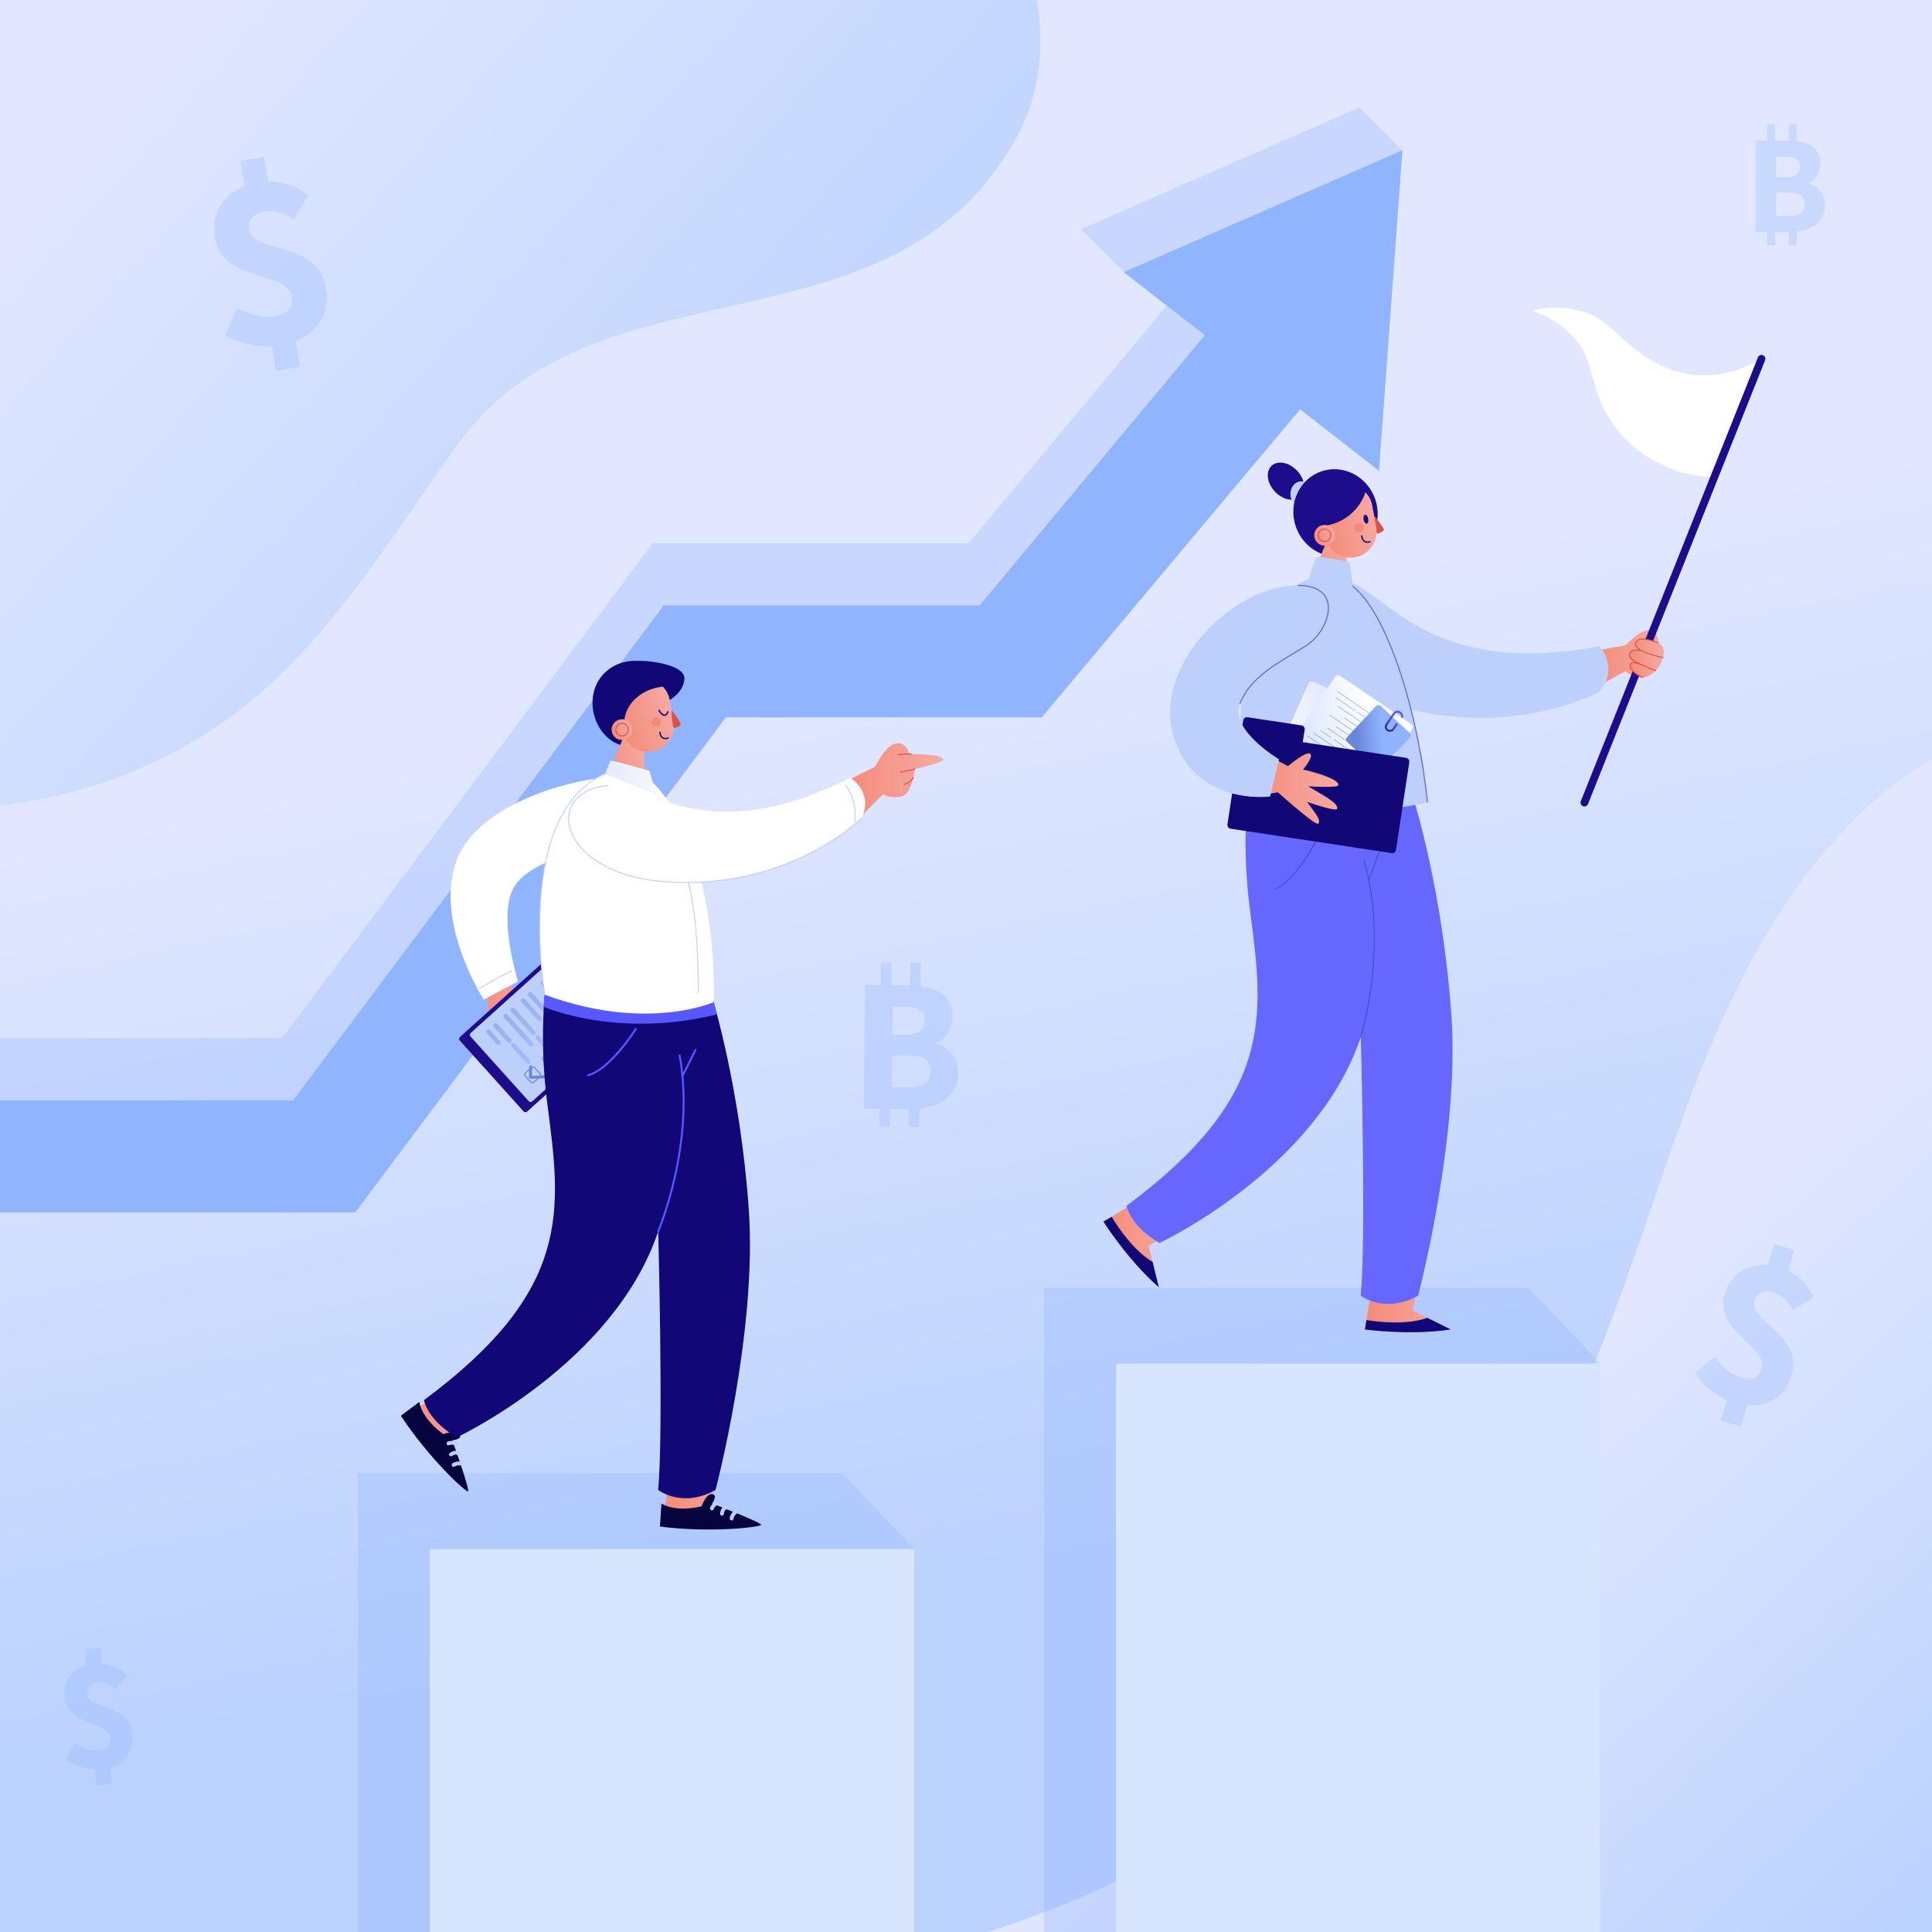 <?xml version="1.0" encoding="utf-8"?>
<!-- Generator: Adobe Illustrator 27.5.0, SVG Export Plug-In . SVG Version: 6.00 Build 0)  -->
<svg version="1.1" xmlns="http://www.w3.org/2000/svg" xmlns:xlink="http://www.w3.org/1999/xlink" x="0px" y="0px"
	 viewBox="0 0 500 500.001" style="enable-background:new 0 0 500 500.001;" xml:space="preserve">
<rect x="0" y="0" width="500" height="500.001" fill="#333333" stroke="none"/>
<g id="BACKGROUND">
	<g>
		<g>
			<linearGradient id="SVGID_1_" gradientUnits="userSpaceOnUse" x1="282.083" y1="402.867" x2="233.219" y2="170.041">
				<stop  offset="0" style="stop-color:#BBD2FE"/>
				<stop  offset="1" style="stop-color:#E1E7FF"/>
			</linearGradient>
			<rect style="fill:url(#SVGID_1_);" width="500" height="500"/>
			
				<linearGradient id="SVGID_00000058572847767492475980000017872487728794399116_" gradientUnits="userSpaceOnUse" x1="36.626" y1="17.484" x2="201.424" y2="164.078">
				<stop  offset="0" style="stop-color:#E1E7FF"/>
				<stop  offset="1" style="stop-color:#BBD2FE"/>
			</linearGradient>
			<path style="fill:url(#SVGID_00000058572847767492475980000017872487728794399116_);" d="M118.19,115.427
				c34.493-48.865,108.269-22.995,141.803-74.734c8.913-12.998,10.626-26.86,8.324-40.693H0v208.485
				c14.608-1.756,28.876-5.626,42.498-12.576C77.948,178.664,96.153,146.087,118.19,115.427z"/>
			
				<linearGradient id="SVGID_00000125593702372607014500000008553296736903335316_" gradientUnits="userSpaceOnUse" x1="392.23" y1="363.843" x2="506.248" y2="487.442">
				<stop  offset="0" style="stop-color:#E1E7FF"/>
				<stop  offset="1" style="stop-color:#BBD2FE"/>
			</linearGradient>
			<path style="fill:url(#SVGID_00000125593702372607014500000008553296736903335316_);" d="M500,196.505
				c-4.457,2.597-8.774,5.572-12.931,8.986c-30.66,25.869-45.99,66.11-58.445,103.478c-14.372,42.158-29.702,84.315-59.404,118.809
				C339.477,462.027,298.71,486.1,255.696,500H500V196.505z"/>
		</g>
		<g style="opacity:0.3;">
			<path style="fill:#90B4FE;" d="M247.936,277.702c0.041-4.268-2.438-6.697-5.67-7.565l0.002-0.195
				c2.611-0.957,4.211-4.031,4.24-6.881c0.047-5.01-3.371-7.17-8.232-7.83l0.059-6.035l-2.742-0.027l-0.057,5.85
				c-0.242-0.008-0.484-0.02-0.732-0.021l-4.115-0.039l0.057-5.836l-2.74-0.027l-0.057,5.836l-4.086-0.039l-0.311,31.996
				l4.086,0.041l-0.045,4.625l2.74,0.025l0.045-4.625l4.848,0.047l-0.045,4.625l2.742,0.027l0.045-4.764
				C243.65,286.296,247.879,283.405,247.936,277.702z M231.021,260.556l3.436,0.033c3.385,0.033,4.994,0.98,4.969,3.482
				c-0.021,2.311-1.555,3.766-5.09,3.73l-3.385-0.033L231.021,260.556z M234.891,281.405l-4.072-0.041l0.08-8.242l4.072,0.039
				c3.977,0.039,5.928,1.184,5.9,3.98C240.842,280.089,238.818,281.442,234.891,281.405z"/>
			<path style="fill:#90B4FE;" d="M472.27,53.104c0-3.154-1.848-4.931-4.242-5.549V47.41c1.922-0.726,3.082-3.008,3.082-5.114
				c0-3.7-2.541-5.271-6.138-5.724v-4.461h-2.025v4.322c-0.18-0.004-0.358-0.01-0.541-0.01h-3.041v-4.313h-2.024v4.313h-3.019
				v23.641h3.019v3.417h2.024v-3.417h3.582v3.417h2.025v-3.521C469.166,59.482,472.27,57.317,472.27,53.104z M459.65,40.557h2.539
				c2.501,0,3.696,0.688,3.696,2.537c0,1.707-1.121,2.792-3.734,2.792h-2.501V40.557z M462.659,55.932h-3.009v-6.091h3.009
				c2.938,0,4.388,0.832,4.388,2.899C467.047,54.916,465.562,55.932,462.659,55.932z"/>
			<g>
				<path style="fill:#90B4FE;" d="M70.392,89.632c-3.824,0.197-8.559-0.693-12.014-2.918l2.992-6.986
					c3.652,1.857,6.672,2.65,9.721,2.129c3.561-0.611,4.898-2.348,4.398-5.271c-1.121-6.543-17.881-3.545-19.84-14.989
					c-1.066-6.226,1.879-11.182,7.645-13.414l-1.121-6.549l6.17-1.055l1.1,6.424c4.166-0.127,7.439,1.404,10.365,3.59l-3.791,6.146
					c-2.646-1.709-4.803-2.449-7.475-1.992c-3.049,0.523-4.498,2.014-4.008,4.877c1.033,6.034,17.732,2.652,19.813,14.794
					c1.045,6.104-1.52,11.385-7.828,13.904l1.131,6.611l-6.17,1.057L70.392,89.632z"/>
			</g>
			<g>
				<path style="fill:#90B4FE;" d="M446.942,362.287c-3.04-1.33-6.36-3.857-8.175-6.923l5.026-4.253
					c2.11,2.858,4.142,4.642,6.707,5.42c2.998,0.91,4.707,0.083,5.454-2.378c1.669-5.502-12.481-9.684-9.56-19.312
					c1.59-5.239,5.794-7.936,11.129-7.428l1.671-5.508l5.192,1.575l-1.64,5.403c3.275,1.517,5.217,3.975,6.638,6.803l-5.32,3.294
					c-1.389-2.353-2.773-3.762-5.021-4.443c-2.565-0.778-4.268-0.188-4.998,2.22c-1.541,5.078,12.714,8.938,9.614,19.152
					c-1.559,5.138-5.597,8.233-11.462,7.739l-1.686,5.56l-5.192-1.575L446.942,362.287z"/>
			</g>
			<g>
				<path style="fill:#90B4FE;" d="M24.591,457.876c-2.452-0.087-5.423-0.923-7.504-2.537l2.299-4.291
					c2.228,1.391,4.111,2.065,6.087,1.902c2.309-0.189,3.259-1.224,3.103-3.119c-0.348-4.236-11.217-3.264-11.827-10.68
					c-0.332-4.035,1.826-7.034,5.632-8.135l-0.349-4.242l3.999-0.329l0.342,4.162c2.666,0.151,4.669,1.313,6.416,2.872l-2.763,3.713
					c-1.595-1.24-2.931-1.833-4.662-1.69c-1.976,0.163-2.985,1.032-2.833,2.886c0.322,3.911,11.174,2.689,11.821,10.557
					c0.326,3.956-1.609,7.184-5.777,8.439l0.352,4.282l-3.999,0.329L24.591,457.876z"/>
			</g>
		</g>
	</g>
</g>
<g id="OBJECTS">
	<g>
		<g>
			<polygon style="opacity:0.3;fill:#8FB3FF;" points="0,313.663 89.128,313.663 185.037,169.536 266.779,169.536 326.576,98.236 
				356.877,121.814 362.935,38.904 351.832,27.802 279.737,59.321 290.841,70.423 301.961,79.078 250.688,140.57 168.943,140.57 
				73.035,268.663 0,268.663 			"/>
			<polygon style="fill:#90B4FE;" points="0,313.755 91.946,313.755 187.855,185.665 269.598,185.665 336.469,105.932 
				356.877,121.814 362.935,38.904 290.841,70.423 312.097,86.967 311.82,86.754 253.511,156.696 171.762,156.696 75.856,284.79 
				0,284.79 			"/>
		</g>
		<g>
			<g style="opacity:0.3;">
				<polygon style="fill:#8FB3FF;" points="395.552,333.253 270.221,333.253 270.221,500.001 288.833,500.001 414.165,500.001 
					414.165,352.89 				"/>
				<polygon style="fill:#8FB3FF;" points="217.974,381.253 92.641,381.253 92.641,500.001 111.253,500.001 236.587,500.001 
					236.587,400.89 				"/>
			</g>
			<g>
				<rect x="111.253" y="400.89" style="fill:#D8E5FE;" width="125.333" height="99.111"/>
				<rect x="288.833" y="352.89" style="fill:#D8E5FE;" width="125.332" height="147.111"/>
			</g>
		</g>
		<g>
			<g>
				
					<linearGradient id="SVGID_00000170243771536579214780000011945360700389617087_" gradientUnits="userSpaceOnUse" x1="123.414" y1="260.071" x2="138.106" y2="260.071">
					<stop  offset="0" style="stop-color:#F48B78"/>
					<stop  offset="1" style="stop-color:#F6A9A3"/>
				</linearGradient>
				<path style="fill:url(#SVGID_00000170243771536579214780000011945360700389617087_);" d="M132.79,257.43l-1.343-9.693
					l-8.033,5.447l3.087,5.898c-0.123,1.123-1.239,11.602-0.497,11.766c1.172,0.258,1.699-2.527,2.636-4.971
					c0.517,1.74,2.036,6.691,2.682,6.525c1.405-0.361,0.593-4.994,0.399-8.443c1.199,1.908,3.735,5.805,4.266,5.506
					c1.107-0.625-0.336-5.201-1.816-8.744c0,0,3.346,0.291,3.865-0.535C138.822,258.922,132.79,257.43,132.79,257.43L132.79,257.43"
					/>
				<path style="fill:#FFFFFF;" d="M160.256,201.103c-10.009-0.316-37.31,6.428-42.403,22.48c-5.092,16.051,7.35,35.116,7.35,35.116
					l8.847-4.715c0,0-4.866-15.59-1.579-23.324c3.287-7.732,18.016-10.432,24.959-12.265
					C167.458,215.749,171.917,201.471,160.256,201.103z"/>
				<g>
					<path style="fill:#BDD0FB;" d="M124.165,255.91c2.733-1.54,5.459-3.264,8.337-4.521c0.148-0.064,0.02-0.28-0.127-0.216
						c-2.877,1.258-5.603,2.98-8.337,4.52C123.898,255.773,124.024,255.988,124.165,255.91L124.165,255.91z"/>
				</g>
				<g>
					<path style="fill:#1D0C8C;" d="M136.413,287.68c-0.266,0.24-0.676,0.219-0.916-0.047l-16.507-18.347
						c-0.239-0.266-0.218-0.677,0.049-0.916l25.169-22.648c0.267-0.239,0.678-0.217,0.916,0.049l16.507,18.346
						c0.24,0.268,0.219,0.676-0.048,0.916L136.413,287.68z"/>
					<path style="fill:#BDD0FB;" d="M137.741,285.029c-0.267,0.24-0.677,0.219-0.916-0.047l-15.059-16.736
						c-0.24-0.267-0.219-0.678,0.049-0.917l22.475-20.224c0.267-0.239,0.677-0.219,0.917,0.048l15.059,16.737
						c0.239,0.266,0.218,0.676-0.049,0.916L137.741,285.029z"/>
					<g>
						
							<linearGradient id="SVGID_00000014611070819214450410000013641225825522684088_" gradientUnits="userSpaceOnUse" x1="262.434" y1="355.083" x2="273.825" y2="361.269" gradientTransform="matrix(0.669 0.743 -0.743 0.669 240.727 -180.947)">
							<stop  offset="0.003" style="stop-color:#5758FF"/>
							<stop  offset="0.997" style="stop-color:#1B1F37"/>
						</linearGradient>
						<path style="fill:url(#SVGID_00000014611070819214450410000013641225825522684088_);" d="M156.581,256.994l-1.311-1.459
							c0.699-0.629,0.756-1.707,0.126-2.406c-0.63-0.701-1.708-0.758-2.407-0.129l-1.313-1.457
							c-0.479-0.533-1.299-0.576-1.832-0.097l-0.081,0.073c-0.532,0.478-0.576,1.299-0.097,1.832l4.904,5.451
							c0.479,0.532,1.3,0.574,1.833,0.096l0.081-0.072C157.017,258.348,157.06,257.525,156.581,256.994z M153.576,254.766
							c-0.288-0.32-0.262-0.813,0.059-1.102c0.319-0.287,0.814-0.262,1.101,0.059c0.289,0.32,0.262,0.813-0.058,1.102
							C154.357,255.111,153.864,255.086,153.576,254.766z"/>
					</g>
					<g style="opacity:0.5;">
						
							<linearGradient id="SVGID_00000131363656561930139780000005944170242041511837_" gradientUnits="userSpaceOnUse" x1="251.22" y1="362.015" x2="274.064" y2="362.015" gradientTransform="matrix(0.669 0.743 -0.743 0.669 240.727 -180.947)">
							<stop  offset="0" style="stop-color:#6986D9"/>
							<stop  offset="1" style="stop-color:#8FB3FF"/>
						</linearGradient>
						<path style="fill:url(#SVGID_00000131363656561930139780000005944170242041511837_);" d="M148.312,257.584
							c-0.241,0.217-0.613,0.197-0.83-0.043l-4.308-4.787c-0.217-0.242-0.197-0.613,0.044-0.83l0,0
							c0.24-0.217,0.612-0.197,0.828,0.044l4.309,4.787C148.572,256.996,148.551,257.367,148.312,257.584L148.312,257.584z"/>
						
							<linearGradient id="SVGID_00000075851805680304708910000014369964143484417416_" gradientUnits="userSpaceOnUse" x1="251.221" y1="365.68" x2="274.062" y2="365.68" gradientTransform="matrix(0.669 0.743 -0.743 0.669 240.727 -180.947)">
							<stop  offset="0" style="stop-color:#6986D9"/>
							<stop  offset="1" style="stop-color:#8FB3FF"/>
						</linearGradient>
						<path style="fill:url(#SVGID_00000075851805680304708910000014369964143484417416_);" d="M143.417,257.623
							c-0.241,0.219-0.612,0.199-0.829-0.043l-2.543-2.825c-0.217-0.241-0.197-0.612,0.044-0.829l0,0
							c0.241-0.217,0.612-0.197,0.829,0.044l2.542,2.825C143.678,257.036,143.659,257.408,143.417,257.623L143.417,257.623z"/>
						
							<linearGradient id="SVGID_00000121267801085666818900000005119333863108950414_" gradientUnits="userSpaceOnUse" x1="251.22" y1="365.68" x2="274.065" y2="365.68" gradientTransform="matrix(0.669 0.743 -0.743 0.669 240.727 -180.947)">
							<stop  offset="0" style="stop-color:#6986D9"/>
							<stop  offset="1" style="stop-color:#8FB3FF"/>
						</linearGradient>
						<path style="fill:url(#SVGID_00000121267801085666818900000005119333863108950414_);" d="M148.704,263.5
							c-0.24,0.218-0.611,0.197-0.828-0.043l-4.259-4.732c-0.216-0.241-0.197-0.613,0.044-0.83l0,0
							c0.241-0.217,0.613-0.196,0.83,0.045l4.257,4.732C148.965,262.912,148.946,263.283,148.704,263.5L148.704,263.5z"/>
						
							<linearGradient id="SVGID_00000063627561302347403710000010398642452517312917_" gradientUnits="userSpaceOnUse" x1="251.22" y1="370.092" x2="274.067" y2="370.092" gradientTransform="matrix(0.669 0.743 -0.743 0.669 240.727 -180.947)">
							<stop  offset="0" style="stop-color:#6986D9"/>
							<stop  offset="1" style="stop-color:#8FB3FF"/>
						</linearGradient>
						<path style="fill:url(#SVGID_00000063627561302347403710000010398642452517312917_);" d="M144.783,265.737
							c-0.241,0.218-0.613,0.198-0.83-0.044l-7.187-7.986c-0.217-0.242-0.198-0.613,0.043-0.83l0,0
							c0.241-0.217,0.612-0.197,0.829,0.043l7.188,7.988C145.042,265.148,145.023,265.521,144.783,265.737L144.783,265.737z"/>
						
							<linearGradient id="SVGID_00000126284120491371109720000001090982397224946609_" gradientUnits="userSpaceOnUse" x1="251.219" y1="372.526" x2="274.064" y2="372.526" gradientTransform="matrix(0.669 0.743 -0.743 0.669 240.727 -180.947)">
							<stop  offset="0" style="stop-color:#6986D9"/>
							<stop  offset="1" style="stop-color:#8FB3FF"/>
						</linearGradient>
						<path style="fill:url(#SVGID_00000126284120491371109720000001090982397224946609_);" d="M140.092,264.165
							c-0.24,0.217-0.612,0.197-0.829-0.044l-4.308-4.787c-0.217-0.242-0.197-0.612,0.044-0.83l0,0
							c0.241-0.216,0.612-0.195,0.83,0.044l4.307,4.788C140.353,263.578,140.333,263.948,140.092,264.165L140.092,264.165z"/>
						
							<linearGradient id="SVGID_00000023998523194118031800000005934218141415511225_" gradientUnits="userSpaceOnUse" x1="251.218" y1="372.526" x2="274.067" y2="372.526" gradientTransform="matrix(0.669 0.743 -0.743 0.669 240.727 -180.947)">
							<stop  offset="0" style="stop-color:#6986D9"/>
							<stop  offset="1" style="stop-color:#8FB3FF"/>
						</linearGradient>
						<path style="fill:url(#SVGID_00000023998523194118031800000005934218141415511225_);" d="M144.008,268.516
							c-0.241,0.217-0.613,0.197-0.83-0.043l-2.486-2.764c-0.217-0.242-0.197-0.612,0.043-0.83l0,0
							c0.241-0.216,0.612-0.197,0.829,0.043l2.487,2.766C144.268,267.928,144.25,268.299,144.008,268.516L144.008,268.516z"/>
						
							<linearGradient id="SVGID_00000018924927458089764110000010335695582860377985_" gradientUnits="userSpaceOnUse" x1="251.22" y1="376.126" x2="274.065" y2="376.126" gradientTransform="matrix(0.669 0.743 -0.743 0.669 240.727 -180.947)">
							<stop  offset="0" style="stop-color:#6986D9"/>
							<stop  offset="1" style="stop-color:#8FB3FF"/>
						</linearGradient>
						<path style="fill:url(#SVGID_00000018924927458089764110000010335695582860377985_);" d="M138.452,267.723
							c-0.241,0.219-0.612,0.198-0.829-0.043l-5.343-5.938c-0.217-0.241-0.197-0.613,0.044-0.83l0,0
							c0.241-0.217,0.612-0.197,0.829,0.045l5.343,5.938C138.712,267.136,138.693,267.506,138.452,267.723L138.452,267.723z"/>
						
							<linearGradient id="SVGID_00000060030046233506881670000013498393733767740345_" gradientUnits="userSpaceOnUse" x1="251.22" y1="376.126" x2="274.067" y2="376.126" gradientTransform="matrix(0.669 0.743 -0.743 0.669 240.727 -180.947)">
							<stop  offset="0" style="stop-color:#6986D9"/>
							<stop  offset="1" style="stop-color:#8FB3FF"/>
						</linearGradient>
						<path style="fill:url(#SVGID_00000060030046233506881670000013498393733767740345_);" d="M141.332,270.924
							c-0.241,0.217-0.612,0.197-0.829-0.043l-1.771-1.969c-0.217-0.241-0.196-0.612,0.045-0.83l0,0
							c0.24-0.217,0.611-0.197,0.828,0.045l1.771,1.968C141.591,270.336,141.573,270.707,141.332,270.924L141.332,270.924z"/>
						
							<linearGradient id="SVGID_00000134950567561458764550000002827187002673718163_" gradientUnits="userSpaceOnUse" x1="251.222" y1="378.56" x2="274.064" y2="378.56" gradientTransform="matrix(0.669 0.743 -0.743 0.669 240.727 -180.947)">
							<stop  offset="0" style="stop-color:#6986D9"/>
							<stop  offset="1" style="stop-color:#8FB3FF"/>
						</linearGradient>
						<path style="fill:url(#SVGID_00000134950567561458764550000002827187002673718163_);" d="M137.885,270.733
							c-0.241,0.219-0.611,0.199-0.828-0.042l-6.587-7.32c-0.217-0.241-0.197-0.612,0.044-0.829l0,0
							c0.241-0.217,0.611-0.197,0.829,0.044l6.586,7.319C138.146,270.147,138.126,270.518,137.885,270.733L137.885,270.733z"/>
						
							<linearGradient id="SVGID_00000031908913461952610260000016893738641416842636_" gradientUnits="userSpaceOnUse" x1="251.221" y1="382.16" x2="274.066" y2="382.16" gradientTransform="matrix(0.669 0.743 -0.743 0.669 240.727 -180.947)">
							<stop  offset="0" style="stop-color:#6986D9"/>
							<stop  offset="1" style="stop-color:#8FB3FF"/>
						</linearGradient>
						<path style="fill:url(#SVGID_00000031908913461952610260000016893738641416842636_);" d="M132.241,269.842
							c-0.241,0.217-0.611,0.197-0.828-0.043l-3.618-4.021c-0.217-0.24-0.197-0.611,0.044-0.829l0,0
							c0.241-0.216,0.611-0.197,0.829,0.045l3.617,4.021C132.501,269.254,132.482,269.625,132.241,269.842L132.241,269.842z"/>
						
							<linearGradient id="SVGID_00000006698438382819843510000010201060078862295474_" gradientUnits="userSpaceOnUse" x1="251.221" y1="382.16" x2="274.067" y2="382.16" gradientTransform="matrix(0.669 0.743 -0.743 0.669 240.727 -180.947)">
							<stop  offset="0" style="stop-color:#6986D9"/>
							<stop  offset="1" style="stop-color:#8FB3FF"/>
						</linearGradient>
						<path style="fill:url(#SVGID_00000006698438382819843510000010201060078862295474_);" d="M137.039,275.174
							c-0.241,0.217-0.612,0.197-0.829-0.043l-3.774-4.195c-0.217-0.241-0.197-0.611,0.044-0.829l0,0
							c0.241-0.216,0.611-0.196,0.829,0.044l3.774,4.194C137.299,274.586,137.28,274.957,137.039,275.174L137.039,275.174z"/>
						
							<linearGradient id="SVGID_00000116229998780067194860000013501399089720407215_" gradientUnits="userSpaceOnUse" x1="251.221" y1="384.595" x2="274.064" y2="384.595" gradientTransform="matrix(0.669 0.743 -0.743 0.669 240.727 -180.947)">
							<stop  offset="0" style="stop-color:#6986D9"/>
							<stop  offset="1" style="stop-color:#8FB3FF"/>
						</linearGradient>
						<path style="fill:url(#SVGID_00000116229998780067194860000013501399089720407215_);" d="M129.37,270.289
							c-0.241,0.219-0.612,0.199-0.829-0.043l-2.556-2.84c-0.218-0.241-0.197-0.613,0.044-0.83l0,0
							c0.24-0.217,0.612-0.196,0.829,0.045l2.556,2.84C129.63,269.703,129.611,270.072,129.37,270.289L129.37,270.289z"/>
					</g>
					<g>
						
							<linearGradient id="SVGID_00000075136763072829364360000017684568418452947870_" gradientUnits="userSpaceOnUse" x1="272.539" y1="381.425" x2="272.539" y2="363.074" gradientTransform="matrix(0.669 0.743 -0.743 0.669 240.727 -180.947)">
							<stop  offset="0" style="stop-color:#6986D9"/>
							<stop  offset="1" style="stop-color:#8FB3FF"/>
						</linearGradient>
						<path style="fill:url(#SVGID_00000075136763072829364360000017684568418452947870_);" d="M153.427,265.653
							c0.145,0.159,0.131,0.406-0.028,0.551l-1.628,1.464c-0.159,0.143-0.406,0.131-0.549-0.029l-1.465-1.629
							c-0.145-0.158-0.132-0.404,0.028-0.549l1.627-1.465c0.16-0.142,0.407-0.129,0.55,0.029L153.427,265.653 M153.621,265.48
							l-1.465-1.628c-0.239-0.267-0.649-0.288-0.916-0.048l-1.628,1.464c-0.266,0.239-0.287,0.649-0.048,0.916l1.464,1.628
							c0.24,0.266,0.65,0.287,0.916,0.049l1.629-1.465C153.838,266.156,153.86,265.746,153.621,265.48L153.621,265.48z"/>
						
							<linearGradient id="SVGID_00000040543897936889050300000003073704811686396580_" gradientUnits="userSpaceOnUse" x1="272.54" y1="381.425" x2="272.54" y2="363.072" gradientTransform="matrix(0.669 0.743 -0.743 0.669 240.727 -180.947)">
							<stop  offset="0" style="stop-color:#6986D9"/>
							<stop  offset="1" style="stop-color:#8FB3FF"/>
						</linearGradient>
						<path style="fill:url(#SVGID_00000040543897936889050300000003073704811686396580_);" d="M148.851,269.772
							c0.144,0.158,0.132,0.404-0.028,0.549l-1.627,1.464c-0.16,0.145-0.407,0.132-0.551-0.028l-1.464-1.627
							c-0.144-0.16-0.131-0.406,0.029-0.551l1.627-1.464c0.16-0.144,0.406-0.13,0.55,0.029L148.851,269.772 M149.044,269.597
							l-1.464-1.627c-0.24-0.267-0.65-0.288-0.917-0.048l-1.628,1.464c-0.266,0.24-0.287,0.649-0.048,0.916l1.465,1.628
							c0.239,0.267,0.649,0.287,0.916,0.049l1.628-1.465C149.262,270.273,149.285,269.863,149.044,269.597L149.044,269.597z"/>
						
							<linearGradient id="SVGID_00000006685695112812011320000002847413645884554377_" gradientUnits="userSpaceOnUse" x1="272.54" y1="381.425" x2="272.54" y2="363.068" gradientTransform="matrix(0.669 0.743 -0.743 0.669 240.727 -180.947)">
							<stop  offset="0" style="stop-color:#6986D9"/>
							<stop  offset="1" style="stop-color:#8FB3FF"/>
						</linearGradient>
						<path style="fill:url(#SVGID_00000006685695112812011320000002847413645884554377_);" d="M144.276,273.889
							c0.144,0.159,0.13,0.405-0.029,0.549l-1.627,1.465c-0.16,0.143-0.406,0.13-0.55-0.029l-1.464-1.627
							c-0.145-0.16-0.131-0.406,0.029-0.551l1.627-1.464c0.159-0.144,0.405-0.131,0.55,0.029L144.276,273.889 M144.468,273.714
							l-1.464-1.628c-0.239-0.266-0.65-0.287-0.916-0.047l-1.628,1.463c-0.266,0.24-0.287,0.65-0.049,0.918l1.465,1.627
							c0.239,0.266,0.65,0.287,0.916,0.048l1.628-1.464C144.686,274.391,144.708,273.98,144.468,273.714L144.468,273.714z"/>
						
							<linearGradient id="SVGID_00000066484896062597252920000000990782638984188845_" gradientUnits="userSpaceOnUse" x1="272.541" y1="381.422" x2="272.541" y2="363.065" gradientTransform="matrix(0.669 0.743 -0.743 0.669 240.727 -180.947)">
							<stop  offset="0" style="stop-color:#6986D9"/>
							<stop  offset="1" style="stop-color:#8FB3FF"/>
						</linearGradient>
						<path style="fill:url(#SVGID_00000066484896062597252920000000990782638984188845_);" d="M139.701,278.006
							c0.143,0.158,0.13,0.405-0.029,0.549l-1.628,1.465c-0.159,0.143-0.406,0.131-0.55-0.029l-1.465-1.628
							c-0.143-0.159-0.13-0.405,0.029-0.55l1.628-1.465c0.159-0.143,0.406-0.13,0.549,0.029L139.701,278.006 M139.893,277.831
							l-1.464-1.628c-0.24-0.266-0.651-0.287-0.917-0.047l-1.627,1.464c-0.267,0.239-0.289,0.649-0.049,0.917l1.464,1.627
							c0.24,0.266,0.65,0.287,0.917,0.048l1.627-1.464C140.111,278.508,140.133,278.098,139.893,277.831L139.893,277.831z"/>
					</g>
					<g>
						<g>
							<path style="fill:#6986D9;" d="M151.121,266.369c-0.063-0.068-0.097-0.16-0.095-0.254l0.028-2.676
								c0.002-0.205,0.171-0.371,0.376-0.369c0.206,0.003,0.371,0.172,0.369,0.377l-0.025,2.287l4.33-0.148
								c0.205-0.007,0.377,0.154,0.385,0.359c0.006,0.205-0.154,0.378-0.359,0.385l-4.719,0.162c-0.102,0.003-0.2-0.035-0.273-0.105
								C151.131,266.381,151.126,266.375,151.121,266.369z"/>
						</g>
						<g>
							<path style="fill:#6986D9;" d="M146.417,270.602c-0.063-0.069-0.097-0.16-0.096-0.254l0.028-2.676
								c0.002-0.205,0.171-0.37,0.377-0.369c0.205,0.003,0.37,0.172,0.367,0.377l-0.024,2.287l4.33-0.148
								c0.205-0.008,0.377,0.153,0.385,0.359c0.007,0.205-0.153,0.377-0.359,0.385l-4.719,0.162c-0.102,0.003-0.2-0.035-0.272-0.105
								C146.428,270.613,146.422,270.608,146.417,270.602z"/>
						</g>
						<g>
							<path style="fill:#6986D9;" d="M141.713,274.834c-0.063-0.07-0.097-0.16-0.096-0.254l0.029-2.676
								c0.002-0.207,0.171-0.371,0.376-0.369c0.205,0.004,0.371,0.172,0.368,0.377l-0.024,2.287l4.329-0.148
								c0.206-0.008,0.378,0.153,0.386,0.359c0.006,0.205-0.154,0.379-0.36,0.385l-4.719,0.162
								c-0.101,0.003-0.199-0.035-0.273-0.105C141.724,274.846,141.719,274.84,141.713,274.834z"/>
						</g>
						<g>
							<path style="fill:#6986D9;" d="M137.009,279.066c-0.061-0.069-0.096-0.16-0.096-0.254l0.029-2.676
								c0.002-0.205,0.172-0.371,0.377-0.369c0.205,0.002,0.37,0.172,0.368,0.377l-0.025,2.286l4.33-0.147
								c0.205-0.008,0.377,0.152,0.385,0.359c0.007,0.205-0.154,0.377-0.36,0.385l-4.718,0.162c-0.102,0.003-0.2-0.035-0.273-0.107
								C137.021,279.078,137.016,279.072,137.009,279.066z"/>
						</g>
					</g>
				</g>
			</g>
			
				<linearGradient id="SVGID_00000128453671838764085740000002694449454450974099_" gradientUnits="userSpaceOnUse" x1="104.689" y1="371.128" x2="124.538" y2="371.128">
				<stop  offset="0" style="stop-color:#F48B78"/>
				<stop  offset="1" style="stop-color:#F6A9A3"/>
			</linearGradient>
			<path style="fill:url(#SVGID_00000128453671838764085740000002694449454450974099_);" d="M116.655,358.994
				c-0.216,0.184-11.966,7.402-11.966,7.402s6.293,9.803,14.473,16.865l-2.734-10.738l8.11-4.344L116.655,358.994z"/>
			<path style="fill:#05043F;" d="M117.064,372.733c0,0,4.616,12.965,4.07,13.238c-0.547,0.273-10.079-8.473-17.391-19.576
				l4.797-3.596c0,0,0.253,4.014,6.192,8.355c0,0,3.292-1.299,4.187,0.035C119.814,372.523,117.064,372.733,117.064,372.733z"/>
			<g>
				<path style="fill:#BDD0FB;" d="M115.968,373.041c0.785-0.195,1.501-0.246,2.219,0.182c0.555,0.332-0.009,1.158-0.56,0.83
					c-0.474-0.283-0.977-0.152-1.479-0.029C115.522,374.18,115.344,373.195,115.968,373.041z"/>
				<path style="fill:#BDD0FB;" d="M118.906,375.73c0.568,0.309,0.002,1.135-0.559,0.83c-0.463-0.252-0.915-0.045-1.308,0.238
					c-0.519,0.375-1.175-0.381-0.651-0.758C117.18,375.469,118.011,375.246,118.906,375.73z"/>
				<path style="fill:#BDD0FB;" d="M119.443,378.297c0.626,0.123,0.557,1.121-0.076,0.998c-0.664-0.129-1.176-0.074-1.769,0.256
					c-0.563,0.314-0.987-0.592-0.427-0.904C117.898,378.242,118.628,378.141,119.443,378.297z"/>
			</g>
			
				<linearGradient id="SVGID_00000139265701279079319460000017066462341390702480_" gradientUnits="userSpaceOnUse" x1="171.412" y1="387.766" x2="193.635" y2="387.766">
				<stop  offset="0" style="stop-color:#F48B78"/>
				<stop  offset="1" style="stop-color:#F6A9A3"/>
			</linearGradient>
			<path style="fill:url(#SVGID_00000139265701279079319460000017066462341390702480_);" d="M173.586,380.457
				c0,0.285-2.175,13.902-2.175,13.902s11.537,1.609,22.224,0l-9.93-4.918l1.985-8.984H173.586z"/>
			<path style="fill:#05043F;" d="M184.28,389.094c0,0,12.844,4.939,12.695,5.533c-0.148,0.592-12.992,2.131-26.181,0.447
				l0.395-5.98c0,0,3.21,2.422,10.373,0.742c0,0,1.158-3.346,2.753-3.154C185.911,386.871,184.28,389.094,184.28,389.094z"/>
			<g>
				<path style="fill:#BDD0FB;" d="M183.799,390.127c0.363-0.723,0.791-1.299,1.583-1.565c0.613-0.205,0.874,0.76,0.266,0.965
					c-0.523,0.174-0.752,0.641-0.985,1.103C184.373,391.207,183.51,390.701,183.799,390.127z"/>
				<path style="fill:#BDD0FB;" d="M187.753,389.648c0.604-0.23,0.862,0.738,0.266,0.965c-0.492,0.188-0.629,0.666-0.67,1.148
					c-0.054,0.637-1.054,0.642-1,0C186.431,390.787,186.803,390.012,187.753,389.648z"/>
				<path style="fill:#BDD0FB;" d="M190.051,390.914c0.5-0.396,1.212,0.307,0.707,0.707c-0.529,0.42-0.821,0.844-0.957,1.508
					c-0.129,0.633-1.093,0.363-0.965-0.266C189.003,392.049,189.402,391.428,190.051,390.914z"/>
			</g>
			<path style="fill:#110777;" d="M141.666,251.854c0,0-2.583,14.361,0,33.997c3.604,27.407,6.447,48.066-31.947,76.495
				c0,0,0.896,5.225,8.512,9.635c0,0,40.687-19.041,52.111-53.314c0,0,1.402,51.51,0,66.943c0,0,6.215,4.809,14.832,0
				c0,0,10.823-40.887,8.619-72.555c-2.205-31.668-9.525-55.108-9.525-55.108L141.666,251.854z"/>
			<g>
				<g>
					<path style="fill:#5758FF;" d="M170.306,318.94c-0.024-0.003-0.049-0.009-0.074-0.02c-0.125-0.055-0.186-0.202-0.129-0.329
						c0.098-0.225,9.678-22.755,5.533-45.424c-0.023-0.136,0.065-0.267,0.201-0.291c0.135-0.025,0.266,0.064,0.291,0.201
						c4.172,22.822-5.469,45.485-5.567,45.713C170.517,318.894,170.412,318.951,170.306,318.94z"/>
				</g>
				<g>
					<path style="fill:#5758FF;" d="M176.593,278.758c-0.029-0.003-0.057-0.011-0.084-0.024c-0.125-0.061-0.174-0.212-0.113-0.335
						l3.359-6.771c0.061-0.125,0.213-0.176,0.334-0.113c0.124,0.061,0.175,0.211,0.113,0.335l-3.358,6.771
						C176.796,278.717,176.695,278.769,176.593,278.758z"/>
				</g>
				<g>
					<path style="fill:#5758FF;" d="M152.171,278.547c-0.099-0.011-0.187-0.08-0.215-0.182c-0.037-0.134,0.041-0.271,0.174-0.309
						c5.651-1.563,12.134-11.795,12.198-11.898c0.074-0.116,0.229-0.149,0.346-0.078c0.116,0.073,0.151,0.228,0.078,0.345
						c-0.27,0.428-6.65,10.5-12.488,12.114C152.232,278.548,152.201,278.55,152.171,278.547z"/>
				</g>
			</g>
			<g>
				<path style="fill:#5758FF;" d="M165.93,264.926c-14.896,0-24.733-4.147-25.298-4.391l0,0l0.483-4.465l1.101,0.791
					c0.181,0.078,18.365,7.691,42.338,1.787l0.957,3.884C178.378,264.289,171.765,264.926,165.93,264.926z"/>
			</g>
			<g>
				<path style="fill:#110777;" d="M153.38,180.916c0.467-6.066,5.543-10.197,11.627-9.885c3.561-0.115,12.311,1.135,12.123,4.635
					s-3.816,5.497-3.816,5.497l-0.303-0.15c-0.003,0.01-0.004,0.019-0.006,0.028c-1.344,5.934-4.511,12.613-10.291,12.188
					C156.933,192.802,152.912,186.984,153.38,180.916z"/>
				
					<linearGradient id="SVGID_00000174585049626789721480000018068994279359972786_" gradientUnits="userSpaceOnUse" x1="-460.277" y1="89.917" x2="-448.961" y2="89.917" gradientTransform="matrix(0.954 -0.3 0.3 0.954 569.202 -23.331)">
					<stop  offset="0" style="stop-color:#F48B78"/>
					<stop  offset="1" style="stop-color:#F6A9A3"/>
				</linearGradient>
				<path style="fill:url(#SVGID_00000174585049626789721480000018068994279359972786_);" d="M161.532,190.262l-4.31,10.712
					c0,0,1.873,6.654,10.171,4.989l-0.847-13.064L161.532,190.262z"/>
				<g>
					
						<linearGradient id="SVGID_00000018203182532669834240000006391742380091872659_" gradientUnits="userSpaceOnUse" x1="-453.058" y1="80.074" x2="-438.932" y2="80.074" gradientTransform="matrix(0.954 -0.3 0.3 0.954 569.202 -23.331)">
						<stop  offset="0" style="stop-color:#F48B78"/>
						<stop  offset="1" style="stop-color:#F6A9A3"/>
					</linearGradient>
					<path style="fill:url(#SVGID_00000018203182532669834240000006391742380091872659_);" d="M161.621,186.259
						c-0.025,0.34-0.667,0.095-1,0.128l0.486,2.693c0.66,3.646,4.15,6.069,7.799,5.413c3.646-0.662,6.069-4.154,5.408-7.799
						l-1-5.531c-0.244-1.352-0.879-2.535-1.764-3.455C165.38,178.353,161.88,182.728,161.621,186.259z"/>
				</g>
				
					<linearGradient id="SVGID_00000025400539082650068210000003104255807999040413_" gradientUnits="userSpaceOnUse" x1="-455.743" y1="80.019" x2="-450.373" y2="80.019" gradientTransform="matrix(0.954 -0.3 0.3 0.954 569.202 -23.331)">
					<stop  offset="0" style="stop-color:#F48B78"/>
					<stop  offset="1" style="stop-color:#F6A9A3"/>
				</linearGradient>
				<path style="fill:url(#SVGID_00000025400539082650068210000003104255807999040413_);" d="M163.616,188.357
					c0.263,1.458-0.704,2.855-2.165,3.119c-1.459,0.265-2.855-0.705-3.119-2.165c-0.264-1.458,0.705-2.855,2.166-3.118
					C161.957,185.929,163.351,186.898,163.616,188.357z"/>
				<g>
					<path style="fill:#DD4F4B;" d="M161.498,190.497c-0.068,0.022-0.142,0.038-0.214,0.053c-0.456,0.08-0.921-0.02-1.302-0.285
						c-0.383-0.265-0.639-0.662-0.721-1.119c-0.17-0.934,0.447-1.847,1.404-2.024c0.944-0.169,1.85,0.458,2.021,1.403
						C162.843,189.387,162.331,190.233,161.498,190.497z M160.525,187.416c-0.711,0.223-1.148,0.948-1.016,1.683
						c0.071,0.392,0.29,0.733,0.615,0.96c0.328,0.227,0.723,0.312,1.115,0.24c0.818-0.149,1.344-0.93,1.2-1.73
						c-0.147-0.808-0.923-1.344-1.729-1.198C160.646,187.381,160.585,187.398,160.525,187.416z"/>
				</g>
				<g>
					<path style="fill:#110777;" d="M173.001,184.253c-0.181,0.585-0.528,1.148-1.218,0.998c-0.625-0.136-1.106-0.831-1.38-1.356
						c-0.104-0.2,0.198-0.377,0.303-0.177c0.216,0.415,0.498,0.799,0.889,1.064c0.569,0.386,0.907-0.1,1.068-0.623
						C172.73,183.945,173.068,184.037,173.001,184.253L173.001,184.253z"/>
				</g>
				<g>
					<path style="fill:#110777;" d="M172.994,191.145c-1.277,0.58-2.334-0.316-2.374-1.636c-0.007-0.226,0.343-0.225,0.35,0
						c0.032,1.033,0.815,1.803,1.849,1.335C173.021,190.751,173.2,191.053,172.994,191.145L172.994,191.145z"/>
				</g>
				<path style="fill:#F48B78;" d="M171.091,186.633c0.12,0.667-0.321,1.305-0.988,1.426c-0.666,0.121-1.306-0.323-1.426-0.989
					c-0.12-0.668,0.322-1.307,0.99-1.426C170.333,185.522,170.972,185.966,171.091,186.633z"/>
				<path style="fill:#DD4F4B;" d="M173.755,183.975c0.126,0.902,0.296,4.127,0.607,4.364c0.311,0.233,1.839-0.467,1.827-0.894
					C176.178,187.021,173.657,183.261,173.755,183.975z"/>
			</g>
			<g>
				<path style="fill:#FFFFFF;" d="M140.985,257.433c0,0-8.13-47.486,16.021-57.352c7.269-2.97,14.633,1.16,21.373,18.227
					c7.428,18.811,6.307,41.05,6.307,41.05S167.393,267.156,140.985,257.433z"/>
				
					<linearGradient id="SVGID_00000181085181066023758570000006133721195673807250_" gradientUnits="userSpaceOnUse" x1="155.407" y1="202.437" x2="175.796" y2="199.625">
					<stop  offset="6.377600e-04" style="stop-color:#E1E7FF"/>
					<stop  offset="0.985" style="stop-color:#FFFFFF"/>
				</linearGradient>
				<path style="fill:url(#SVGID_00000181085181066023758570000006133721195673807250_);" d="M169.884,205.636l-1.814-6.148
					c0,0-9.923-2.912-10.084-2.588c-0.161,0.324-1.461,3.385-1.461,3.385L169.884,205.636z"/>
				<g>
					<path style="fill:#BDD0FB;" d="M170.597,206.951c3.478,7.563,6.186,15.406,7.903,23.555c1.813,8.597,2.052,17.639,2.124,26.4
						c0.001,0.161,0.251,0.161,0.25,0c-0.07-8.504-0.354-17.189-1.95-25.56c-1.619-8.485-4.509-16.687-8.11-24.522
						C170.747,206.678,170.531,206.805,170.597,206.951L170.597,206.951z"/>
				</g>
			</g>
			<g>
				
					<linearGradient id="SVGID_00000062170392145813913360000007407361742915143312_" gradientUnits="userSpaceOnUse" x1="218.158" y1="202.655" x2="244.097" y2="202.655">
					<stop  offset="0" style="stop-color:#F48B78"/>
					<stop  offset="1" style="stop-color:#F6A9A3"/>
				</linearGradient>
				<path style="fill:url(#SVGID_00000062170392145813913360000007407361742915143312_);" d="M218.158,202.628l8.359-4.25
					c0,0,2.622-5.55,5.375-5.99c2.753-0.44,3.423,2.749,3.423,2.749c4.028,0.076,8.848,0.182,8.781,1.488
					c-0.034,0.628-4.748,1.76-7.316,2.426c0,0-0.689,6.116-3.272,6.987c-2.585,0.87-4.995-0.462-4.995-0.462l-7.341,7.387
					L218.158,202.628z"/>
				<g>
					<g>
						<path style="fill:#DD4F4B;" d="M232.446,195.442c-0.061,0-0.115-0.046-0.124-0.108c-0.009-0.069,0.039-0.131,0.107-0.141
							c0.017-0.002,1.653-0.218,3.461-0.17c0.069,0.002,0.124,0.059,0.122,0.128c-0.003,0.069-0.044,0.122-0.128,0.122
							c-1.801-0.043-3.406,0.166-3.422,0.168C232.457,195.442,232.451,195.442,232.446,195.442z"/>
					</g>
					<g>
						<path style="fill:#DD4F4B;" d="M233.025,199.965c-0.058,0-0.11-0.041-0.122-0.099c-0.015-0.068,0.028-0.134,0.097-0.148
							l3.755-0.789c0.069-0.01,0.134,0.029,0.147,0.097c0.015,0.068-0.028,0.134-0.097,0.148l-3.755,0.789
							C233.042,199.964,233.034,199.965,233.025,199.965z"/>
					</g>
					<g>
						<path style="fill:#DD4F4B;" d="M233.977,203.142c-0.056,0-0.106-0.038-0.121-0.094c-0.017-0.067,0.023-0.135,0.091-0.152
							c0.016-0.004,1.649-0.432,2.32-1.737c0.032-0.062,0.109-0.084,0.169-0.054c0.061,0.032,0.085,0.107,0.054,0.168
							c-0.724,1.408-2.411,1.847-2.482,1.865C233.998,203.141,233.987,203.142,233.977,203.142z"/>
					</g>
				</g>
				<path style="fill:#FFFFFF;" d="M157.379,203.285c9.924-0.954,25.05,17.037,62.668-1.988c0,0,6.036,3.497,3.016,10.337
					c0,0-18.645,18.937-51.074,16.539C144.667,226.152,140.048,204.951,157.379,203.285z"/>
				<g>
					<path style="fill:#BDD0FB;" d="M218.708,203.234c2.048,2.785,2.726,5.97,2.393,9.378c-0.016,0.161,0.234,0.159,0.25,0
						c0.337-3.459-0.352-6.682-2.427-9.504C218.83,202.98,218.613,203.104,218.708,203.234L218.708,203.234z"/>
				</g>
			</g>
			<path style="fill:none;stroke:#BDD0FB;stroke-width:0.25;stroke-miterlimit:10;" d="M223.063,211.634
				c0,0-18.645,18.937-51.074,16.539c-27.321-2.021-31.94-23.222-14.609-24.888"/>
			<path style="fill:none;stroke:#BDD0FB;stroke-width:0.25;stroke-miterlimit:10;" d="M140.985,257.433
				c0,0-8.13-47.486,16.021-57.352"/>
		</g>
		<g>
			
				<linearGradient id="SVGID_00000107584956829530885840000011265534507811981208_" gradientUnits="userSpaceOnUse" x1="285.575" y1="321.002" x2="305.409" y2="321.002">
				<stop  offset="0" style="stop-color:#F48B78"/>
				<stop  offset="1" style="stop-color:#F6A9A3"/>
			</linearGradient>
			<path style="fill:url(#SVGID_00000107584956829530885840000011265534507811981208_);" d="M297.603,308.858
				c-0.217,0.183-12.027,7.303-12.027,7.303s6.211,9.854,14.33,16.985l-2.645-10.761l8.148-4.276L297.603,308.858z"/>
			<path style="fill:#110777;" d="M298.288,326.569c-4.898-2.887-8.912-8.877-10.603-11.682c-1.252,0.756-2.109,1.273-2.109,1.273
				s6.211,9.854,14.33,16.985L298.288,326.569z"/>
			
				<linearGradient id="SVGID_00000067936278721981337060000003154278623374075802_" gradientUnits="userSpaceOnUse" x1="353.243" y1="337.472" x2="375.468" y2="337.472">
				<stop  offset="0" style="stop-color:#F48B78"/>
				<stop  offset="1" style="stop-color:#F6A9A3"/>
			</linearGradient>
			<path style="fill:url(#SVGID_00000067936278721981337060000003154278623374075802_);" d="M355.419,330.163
				c0,0.284-2.176,13.902-2.176,13.902s11.537,1.608,22.225,0l-9.93-4.918l1.984-8.984H355.419z"/>
			<path style="fill:#110777;" d="M369.397,341.06c-5.365,1.884-12.531,1.087-15.766,0.572c-0.23,1.444-0.389,2.434-0.389,2.434
				s11.537,1.608,22.225,0L369.397,341.06z"/>
			<g>
				<path style="fill:#6667FF;" d="M323.497,201.559c0,0-2.582,14.361,0,33.998c3.603,27.407,6.447,48.065-31.947,76.495
					c0,0,0.895,5.225,8.512,9.635c0,0,40.688-19.04,52.111-53.314c0,0,1.402,51.509,0,66.942c0,0,6.215,4.81,14.832,0
					c0,0,10.824-40.886,8.619-72.554c-2.205-31.669-9.525-55.109-9.525-55.109L323.497,201.559z"/>
				<g>
					<g>
						<path style="fill:#3652CD;" d="M352.173,268.497c-0.012,0-0.025-0.002-0.037-0.006c-0.066-0.021-0.102-0.091-0.082-0.156
							c0.074-0.234,7.266-23.674,0.77-45.827c-0.02-0.066,0.018-0.136,0.084-0.155c0.068-0.019,0.137,0.018,0.156,0.085
							c6.518,22.227-0.697,45.737-0.771,45.971C352.276,268.463,352.226,268.497,352.173,268.497z"/>
					</g>
					<g>
						<path style="fill:#3652CD;" d="M354.237,227.878c-0.014,0-0.029-0.002-0.043-0.008c-0.065-0.024-0.098-0.096-0.074-0.161
							l2.635-7.084c0.024-0.065,0.096-0.099,0.162-0.074c0.064,0.024,0.098,0.096,0.072,0.161l-2.635,7.084
							C354.337,227.847,354.288,227.878,354.237,227.878z"/>
					</g>
					<g>
						<path style="fill:#3652CD;" d="M329.925,230.215c-0.049,0-0.096-0.03-0.115-0.079c-0.025-0.064,0.006-0.137,0.07-0.162
							c5.502-2.162,10.904-13.057,10.957-13.167c0.031-0.061,0.107-0.088,0.168-0.057c0.063,0.031,0.088,0.105,0.057,0.168
							c-0.221,0.452-5.498,11.092-11.09,13.289C329.956,230.212,329.94,230.215,329.925,230.215z"/>
					</g>
				</g>
			</g>
			
				<linearGradient id="SVGID_00000042011537484861811180000007993280542966087600_" gradientUnits="userSpaceOnUse" x1="412.474" y1="170.673" x2="430.608" y2="170.673">
				<stop  offset="0" style="stop-color:#F48B78"/>
				<stop  offset="1" style="stop-color:#F6A9A3"/>
			</linearGradient>
			<path style="fill:url(#SVGID_00000042011537484861811180000007993280542966087600_);" d="M412.474,168.529l8.297-1.566
				c0,0,3.666-4.137,6.158-3.824c2.49,0.313,2.266,3.24,2.266,3.24c0.98,0.406,1.762,1.59,1.254,3.547
				c-0.832,3.198-3.111,5.318-5.564,5.42c-2.453,0.101-4.201-1.658-4.201-1.658l-8.209,4.535V168.529z"/>
			<path style="fill:#BDD0FB;" d="M347.933,150.276c10.647,2.024,20.957,25.402,66.004,16.995c0,0,5.234,5.486,0,11.705
				c0,0-25.219,14.089-58.332,1.717C327.708,170.27,329.339,146.741,347.933,150.276z"/>
			<g>
				<path style="fill:#1D0C8C;" d="M335.685,121.814c2.066,2.192,2.461,5.182,0.877,6.676c-1.582,1.493-4.543,0.925-6.613-1.266
					c-2.066-2.194-2.459-5.181-0.877-6.673C330.655,119.056,333.612,119.623,335.685,121.814z"/>
				<path style="fill:#BDD0FB;" d="M339.888,127.49c0.34,1.879-0.699,3.642-2.316,3.934c-1.621,0.294-3.209-0.995-3.547-2.875
					c-0.342-1.877,0.695-3.641,2.314-3.932C337.96,124.326,339.546,125.61,339.888,127.49z"/>
				<path style="fill:#1D0C8C;" d="M355.937,129.286c1.996,5.949-0.996,12.32-6.688,14.229c-5.691,1.91-11.922-1.362-13.918-7.313
					c-1.998-5.949,0.996-12.318,6.688-14.228C347.71,120.063,353.94,123.337,355.937,129.286z"/>
				
					<linearGradient id="SVGID_00000005973570753733994360000014700679859888359074_" gradientUnits="userSpaceOnUse" x1="42.225" y1="195.112" x2="53.541" y2="195.112" gradientTransform="matrix(0.954 -0.3 0.3 0.954 240.109 -23.331)">
					<stop  offset="0" style="stop-color:#F48B78"/>
					<stop  offset="1" style="stop-color:#F6A9A3"/>
				</linearGradient>
				<path style="fill:url(#SVGID_00000005973570753733994360000014700679859888359074_);" d="M343.364,139.968l-4.31,10.712
					c0,0,1.873,6.654,10.172,4.989l-0.848-13.064L343.364,139.968z"/>
				<path style="fill:#DD4F4B;" d="M355.587,133.68c0.164,0.895,0.465,4.111,0.785,4.335c0.32,0.221,1.818-0.542,1.789-0.967
					C358.132,136.626,355.46,132.972,355.587,133.68z"/>
				<g>
					
						<linearGradient id="SVGID_00000100351850216639739090000014537271623780433031_" gradientUnits="userSpaceOnUse" x1="49.444" y1="185.406" x2="63.57" y2="185.406" gradientTransform="matrix(0.954 -0.3 0.3 0.954 240.109 -23.331)">
						<stop  offset="0" style="stop-color:#F48B78"/>
						<stop  offset="1" style="stop-color:#F6A9A3"/>
					</linearGradient>
					<path style="fill:url(#SVGID_00000100351850216639739090000014537271623780433031_);" d="M343.452,135.965
						c-0.336,0.06-0.666,0.095-1,0.127l0.486,2.693c0.66,3.646,4.15,6.069,7.799,5.413c3.646-0.662,6.07-4.154,5.408-7.799l-1-5.531
						c-0.244-1.352-0.879-2.535-1.764-3.455C351.917,131.705,348.233,135.1,343.452,135.965z"/>
				</g>
				
					<linearGradient id="SVGID_00000031892460314934027990000008148851334107395765_" gradientUnits="userSpaceOnUse" x1="46.759" y1="185.214" x2="52.129" y2="185.214" gradientTransform="matrix(0.954 -0.3 0.3 0.954 240.109 -23.331)">
					<stop  offset="0" style="stop-color:#F48B78"/>
					<stop  offset="1" style="stop-color:#F6A9A3"/>
				</linearGradient>
				<path style="fill:url(#SVGID_00000031892460314934027990000008148851334107395765_);" d="M345.448,138.063
					c0.262,1.458-0.705,2.855-2.166,3.119c-1.459,0.265-2.855-0.705-3.119-2.165c-0.264-1.458,0.705-2.855,2.166-3.118
					C343.788,135.634,345.183,136.604,345.448,138.063z"/>
				<g>
					<path style="fill:#DD4F4B;" d="M343.329,140.202c-0.068,0.022-0.141,0.038-0.213,0.053c-0.457,0.08-0.922-0.02-1.303-0.285
						c-0.383-0.265-0.639-0.662-0.721-1.119c-0.17-0.935,0.447-1.847,1.404-2.024c0.945-0.169,1.85,0.458,2.021,1.403
						C344.675,139.093,344.163,139.939,343.329,140.202z M342.356,137.121c-0.711,0.223-1.148,0.948-1.016,1.683
						c0.072,0.392,0.291,0.733,0.615,0.96c0.328,0.227,0.723,0.311,1.115,0.24c0.818-0.149,1.344-0.93,1.201-1.73
						c-0.148-0.808-0.924-1.344-1.73-1.198C342.478,137.087,342.417,137.103,342.356,137.121z"/>
				</g>
				<path style="fill:#110777;" d="M354.099,134.258c0.113,0.63-0.063,1.188-0.395,1.248c-0.33,0.06-0.691-0.402-0.807-1.031
					c-0.113-0.627,0.064-1.187,0.395-1.245C353.624,133.169,353.985,133.631,354.099,134.258z"/>
				<g>
					<path style="fill:#110777;" d="M354.64,140.328c-1.277,0.58-2.334-0.316-2.373-1.636c-0.008-0.226,0.342-0.225,0.35,0
						c0.031,1.033,0.814,1.803,1.848,1.335C354.667,139.934,354.847,140.235,354.64,140.328L354.64,140.328z"/>
				</g>
				<path style="fill:#F48B78;" d="M352.923,136.338c0.121,0.667-0.32,1.305-0.988,1.426c-0.666,0.121-1.305-0.323-1.426-0.989
					c-0.119-0.668,0.322-1.307,0.99-1.426C352.165,135.228,352.804,135.671,352.923,136.338z"/>
			</g>
			<path style="fill:#BDD0FB;" d="M360.21,168.014c-3.27-8.28-6.686-13.507-10.168-16.364c-0.242-2.736-0.623-5.728-0.816-6.009
				c-0.35-0.506-7.182-1.518-8.16-1.582c-0.979-0.064-2.229,5.727-2.229,5.727c-24.15,9.865-16.902,56.086-16.902,56.086
				c19.811,8.568,47.477,1.769,47.477,1.769S367.638,186.825,360.21,168.014z"/>
			<g>
				<path style="fill:#FFFFFF;" d="M455.907,92.809c-12.186,7.041-23.924,5.365-34.502-3.894c-3.287-2.705-6.217-6.238-10.307-7.781
					c-4.631-1.699-10.027-2.035-14.604-0.649c4.613,1.255,9.01,4.403,12.031,8.3c2.65,3.48,3.256,8.029,4.605,12.067
					c4.051,13.459,16.451,22.176,30.518,22.675L455.907,92.809z"/>
				<g>
					<path style="fill:#1D0C8C;" d="M409.673,208.647c0.512,0.204,1.094-0.046,1.299-0.559L456.81,93.223
						c0.203-0.514-0.047-1.095-0.559-1.299c-0.514-0.205-1.094,0.046-1.301,0.558l-45.836,114.865
						C408.909,207.86,409.159,208.441,409.673,208.647z"/>
				</g>
			</g>
			<g>
				<g>
					
						<linearGradient id="SVGID_00000173873573348797944630000003227091750073118654_" gradientUnits="userSpaceOnUse" x1="1570.918" y1="401.614" x2="1584.242" y2="417.306" gradientTransform="matrix(-0.828 -0.561 -0.561 0.828 1875.022 743.983)">
						<stop  offset="6.377600e-04" style="stop-color:#E1E7FF"/>
						<stop  offset="0.985" style="stop-color:#FFFFFF"/>
					</linearGradient>
					<path style="fill:url(#SVGID_00000173873573348797944630000003227091750073118654_);" d="M325.646,205.827
						c-0.168,0.373-0.002,0.811,0.371,0.979l20.6,9.243c0.373,0.168,0.81,0.001,0.978-0.372l13.063-29.109
						c0.166-0.373,0-0.811-0.373-0.978l-20.598-9.244c-0.375-0.167-0.811-0.001-0.978,0.372L325.646,205.827z"/>
					
						<linearGradient id="SVGID_00000047767283050138572470000008353167200769724043_" gradientUnits="userSpaceOnUse" x1="1565.529" y1="396.023" x2="1606.537" y2="437.92" gradientTransform="matrix(-0.828 -0.561 -0.561 0.828 1875.022 743.983)">
						<stop  offset="0" style="stop-color:#FFFFFF"/>
						<stop  offset="0.996" style="stop-color:#8FB3FF"/>
					</linearGradient>
					<path style="fill:url(#SVGID_00000047767283050138572470000008353167200769724043_);" d="M327.741,201.405
						c-0.23,0.338-0.143,0.798,0.197,1.027l18.684,12.674c0.34,0.229,0.801,0.141,1.029-0.198l17.908-26.404
						c0.23-0.338,0.143-0.799-0.197-1.028l-18.684-12.673c-0.34-0.229-0.799-0.141-1.029,0.198L327.741,201.405z"/>
					<g>
						
							<linearGradient id="SVGID_00000060014070848707419100000012570626250000866747_" gradientUnits="userSpaceOnUse" x1="1570.53" y1="386.35" x2="1584.3" y2="415.965" gradientTransform="matrix(-0.828 -0.561 -0.561 0.828 1875.022 743.983)">
							<stop  offset="0" style="stop-color:#8FB3FF"/>
							<stop  offset="1" style="stop-color:#6986D9"/>
						</linearGradient>
						<path style="fill:url(#SVGID_00000060014070848707419100000012570626250000866747_);" d="M362.353,190.065l-16.275-11.038
							c-0.033-0.023-0.043-0.069-0.02-0.103c0.023-0.034,0.068-0.043,0.104-0.02l16.273,11.038c0.035,0.023,0.043,0.069,0.02,0.103
							C362.433,190.079,362.386,190.088,362.353,190.065z"/>
						
							<linearGradient id="SVGID_00000129196675854148379210000017482607556644886199_" gradientUnits="userSpaceOnUse" x1="1566.974" y1="388.004" x2="1580.741" y2="417.61" gradientTransform="matrix(-0.828 -0.561 -0.561 0.828 1875.022 743.983)">
							<stop  offset="0" style="stop-color:#8FB3FF"/>
							<stop  offset="1" style="stop-color:#6986D9"/>
						</linearGradient>
						<path style="fill:url(#SVGID_00000129196675854148379210000017482607556644886199_);" d="M361.485,191.342l-10.301-6.988
							c-0.033-0.023-0.043-0.068-0.022-0.102c0.023-0.034,0.07-0.043,0.104-0.02l10.303,6.988c0.033,0.022,0.043,0.069,0.02,0.102
							C361.565,191.355,361.519,191.364,361.485,191.342z"/>
						
							<linearGradient id="SVGID_00000069374871522130825050000000143711073577194629_" gradientUnits="userSpaceOnUse" x1="1575.124" y1="384.216" x2="1588.891" y2="413.821" gradientTransform="matrix(-0.828 -0.561 -0.561 0.828 1875.022 743.983)">
							<stop  offset="0" style="stop-color:#8FB3FF"/>
							<stop  offset="1" style="stop-color:#6986D9"/>
						</linearGradient>
						<path style="fill:url(#SVGID_00000069374871522130825050000000143711073577194629_);" d="M350.745,183.878
							c0.035,0.023,0.043,0.069,0.02,0.103c-0.021,0.034-0.068,0.042-0.102,0.02l-5.064-3.435c-0.033-0.023-0.043-0.069-0.02-0.103
							c0.023-0.034,0.068-0.043,0.102-0.019L350.745,183.878z"/>
						
							<linearGradient id="SVGID_00000042733630011040989500000016463272783442443180_" gradientUnits="userSpaceOnUse" x1="1568.407" y1="387.337" x2="1582.175" y2="416.947" gradientTransform="matrix(-0.828 -0.561 -0.561 0.828 1875.022 743.983)">
							<stop  offset="0" style="stop-color:#8FB3FF"/>
							<stop  offset="1" style="stop-color:#6986D9"/>
						</linearGradient>
						<path style="fill:url(#SVGID_00000042733630011040989500000016463272783442443180_);" d="M360.62,192.619l-14.375-9.751
							c-0.035-0.024-0.043-0.069-0.021-0.104c0.023-0.034,0.07-0.042,0.103-0.02l14.375,9.75c0.035,0.023,0.043,0.069,0.022,0.103
							C360.7,192.632,360.653,192.641,360.62,192.619z"/>
						
							<linearGradient id="SVGID_00000127760643131720792420000006927629844308075141_" gradientUnits="userSpaceOnUse" x1="1566.591" y1="388.18" x2="1580.362" y2="417.795" gradientTransform="matrix(-0.828 -0.561 -0.561 0.828 1875.022 743.983)">
							<stop  offset="0" style="stop-color:#8FB3FF"/>
							<stop  offset="1" style="stop-color:#6986D9"/>
						</linearGradient>
						<path style="fill:url(#SVGID_00000127760643131720792420000006927629844308075141_);" d="M359.755,193.895l-11.91-8.078
							c-0.035-0.023-0.043-0.068-0.02-0.102c0.021-0.034,0.068-0.043,0.102-0.02l11.91,8.077c0.035,0.023,0.043,0.069,0.02,0.103
							C359.833,193.909,359.788,193.918,359.755,193.895z"/>
						
							<linearGradient id="SVGID_00000049911313286354744710000014237397520132517002_" gradientUnits="userSpaceOnUse" x1="1567.409" y1="387.8" x2="1581.18" y2="417.414" gradientTransform="matrix(-0.828 -0.561 -0.561 0.828 1875.022 743.983)">
							<stop  offset="0" style="stop-color:#8FB3FF"/>
							<stop  offset="1" style="stop-color:#6986D9"/>
						</linearGradient>
						<path style="fill:url(#SVGID_00000049911313286354744710000014237397520132517002_);" d="M358.888,195.172l-14.744-10
							c-0.033-0.023-0.043-0.069-0.02-0.103c0.023-0.034,0.068-0.043,0.104-0.02l14.744,10c0.033,0.023,0.043,0.069,0.02,0.103
							C358.968,195.186,358.921,195.195,358.888,195.172z"/>
						
							<linearGradient id="SVGID_00000134225061036434792610000008215000153225856927_" gradientUnits="userSpaceOnUse" x1="1565.622" y1="388.631" x2="1579.392" y2="418.243" gradientTransform="matrix(-0.828 -0.561 -0.561 0.828 1875.022 743.983)">
							<stop  offset="0" style="stop-color:#8FB3FF"/>
							<stop  offset="1" style="stop-color:#6986D9"/>
						</linearGradient>
						<path style="fill:url(#SVGID_00000134225061036434792610000008215000153225856927_);" d="M358.021,196.449l-12.332-8.366
							c-0.035-0.023-0.043-0.069-0.02-0.103c0.022-0.034,0.068-0.042,0.102-0.02l12.334,8.366c0.035,0.023,0.043,0.068,0.02,0.102
							C358.103,196.463,358.056,196.472,358.021,196.449z"/>
						
							<linearGradient id="SVGID_00000083776489958797874190000013807682480509423004_" gradientUnits="userSpaceOnUse" x1="1565.682" y1="388.604" x2="1579.451" y2="418.215" gradientTransform="matrix(-0.828 -0.561 -0.561 0.828 1875.022 743.983)">
							<stop  offset="0" style="stop-color:#8FB3FF"/>
							<stop  offset="1" style="stop-color:#6986D9"/>
						</linearGradient>
						<path style="fill:url(#SVGID_00000083776489958797874190000013807682480509423004_);" d="M357.157,197.726l-13.643-9.252
							c-0.033-0.023-0.043-0.069-0.02-0.102c0.023-0.035,0.068-0.043,0.104-0.02l13.641,9.253c0.033,0.022,0.043,0.069,0.02,0.102
							C357.235,197.74,357.19,197.749,357.157,197.726z"/>
						
							<linearGradient id="SVGID_00000070810069895392437220000015453598184999037358_" gradientUnits="userSpaceOnUse" x1="1563.823" y1="389.465" x2="1577.595" y2="419.082" gradientTransform="matrix(-0.828 -0.561 -0.561 0.828 1875.022 743.983)">
							<stop  offset="0" style="stop-color:#8FB3FF"/>
							<stop  offset="1" style="stop-color:#6986D9"/>
						</linearGradient>
						<path style="fill:url(#SVGID_00000070810069895392437220000015453598184999037358_);" d="M356.29,199.003l-11.09-7.521
							c-0.033-0.023-0.041-0.07-0.02-0.104c0.023-0.034,0.068-0.042,0.103-0.02l11.09,7.521c0.033,0.022,0.043,0.069,0.02,0.104
							C356.37,199.017,356.325,199.026,356.29,199.003z"/>
						
							<linearGradient id="SVGID_00000072258754152954133480000016153375508015112087_" gradientUnits="userSpaceOnUse" x1="1571.404" y1="385.951" x2="1585.168" y2="415.55" gradientTransform="matrix(-0.828 -0.561 -0.561 0.828 1875.022 743.983)">
							<stop  offset="0" style="stop-color:#8FB3FF"/>
							<stop  offset="1" style="stop-color:#6986D9"/>
						</linearGradient>
						<path style="fill:url(#SVGID_00000072258754152954133480000016153375508015112087_);" d="M344.507,190.833
							c0.035,0.023,0.043,0.068,0.022,0.102c-0.024,0.034-0.07,0.043-0.104,0.02l-2.613-1.773c-0.035-0.023-0.043-0.069-0.02-0.103
							c0.021-0.034,0.068-0.043,0.102-0.02L344.507,190.833z"/>
						
							<linearGradient id="SVGID_00000160184423614496329920000017873786471957951150_" gradientUnits="userSpaceOnUse" x1="1565.451" y1="388.709" x2="1579.222" y2="418.323" gradientTransform="matrix(-0.828 -0.561 -0.561 0.828 1875.022 743.983)">
							<stop  offset="0" style="stop-color:#8FB3FF"/>
							<stop  offset="1" style="stop-color:#6986D9"/>
						</linearGradient>
						<path style="fill:url(#SVGID_00000160184423614496329920000017873786471957951150_);" d="M355.423,200.28L339.87,189.73
							c-0.033-0.023-0.043-0.069-0.02-0.103c0.023-0.034,0.068-0.043,0.104-0.02l15.553,10.549c0.035,0.023,0.043,0.069,0.02,0.102
							C355.503,200.294,355.458,200.302,355.423,200.28z"/>
						
							<linearGradient id="SVGID_00000026127524291029917880000005861691195553283987_" gradientUnits="userSpaceOnUse" x1="1565.22" y1="388.818" x2="1578.989" y2="418.429" gradientTransform="matrix(-0.828 -0.561 -0.561 0.828 1875.022 743.983)">
							<stop  offset="0" style="stop-color:#8FB3FF"/>
							<stop  offset="1" style="stop-color:#6986D9"/>
						</linearGradient>
						<path style="fill:url(#SVGID_00000026127524291029917880000005861691195553283987_);" d="M338.366,190.396l16.275,11.038
							c0.033,0.023,0.041,0.068,0.02,0.103c-0.023,0.034-0.07,0.043-0.104,0.02l-16.273-11.038
							c-0.033-0.023-0.043-0.069-0.021-0.104C338.286,190.382,338.333,190.373,338.366,190.396z"/>
						
							<linearGradient id="SVGID_00000077287101076012109120000017426899508534775686_" gradientUnits="userSpaceOnUse" x1="1561.664" y1="390.473" x2="1575.432" y2="420.081" gradientTransform="matrix(-0.828 -0.561 -0.561 0.828 1875.022 743.983)">
							<stop  offset="0" style="stop-color:#8FB3FF"/>
							<stop  offset="1" style="stop-color:#6986D9"/>
						</linearGradient>
						<path style="fill:url(#SVGID_00000077287101076012109120000017426899508534775686_);" d="M353.692,202.833l-10.303-6.987
							c-0.033-0.023-0.043-0.069-0.02-0.103c0.023-0.034,0.068-0.043,0.104-0.02l10.301,6.988c0.033,0.022,0.043,0.068,0.021,0.103
							C353.772,202.847,353.726,202.856,353.692,202.833z"/>
						
							<linearGradient id="SVGID_00000036968323887181850730000012570282137030244030_" gradientUnits="userSpaceOnUse" x1="1569.814" y1="386.683" x2="1583.583" y2="416.293" gradientTransform="matrix(-0.828 -0.561 -0.561 0.828 1875.022 743.983)">
							<stop  offset="0" style="stop-color:#8FB3FF"/>
							<stop  offset="1" style="stop-color:#6986D9"/>
						</linearGradient>
						<path style="fill:url(#SVGID_00000036968323887181850730000012570282137030244030_);" d="M337.888,191.935l5.064,3.435
							c0.033,0.023,0.041,0.069,0.02,0.103c-0.023,0.034-0.07,0.043-0.103,0.02l-5.064-3.435c-0.033-0.023-0.041-0.069-0.02-0.103
							C337.808,191.921,337.853,191.912,337.888,191.935z"/>
						
							<linearGradient id="SVGID_00000181088712168382134580000005081885883311109778_" gradientUnits="userSpaceOnUse" x1="1563.096" y1="389.804" x2="1576.866" y2="419.416" gradientTransform="matrix(-0.828 -0.561 -0.561 0.828 1875.022 743.983)">
							<stop  offset="0" style="stop-color:#8FB3FF"/>
							<stop  offset="1" style="stop-color:#6986D9"/>
						</linearGradient>
						<path style="fill:url(#SVGID_00000181088712168382134580000005081885883311109778_);" d="M352.825,204.11l-14.375-9.75
							c-0.035-0.023-0.043-0.07-0.02-0.103c0.023-0.034,0.068-0.042,0.102-0.02l14.377,9.751c0.033,0.023,0.043,0.068,0.02,0.103
							C352.905,204.124,352.86,204.133,352.825,204.11z"/>
						
							<linearGradient id="SVGID_00000183238251654956927050000013671585481396694933_" gradientUnits="userSpaceOnUse" x1="1561.281" y1="390.647" x2="1575.052" y2="420.262" gradientTransform="matrix(-0.828 -0.561 -0.561 0.828 1875.022 743.983)">
							<stop  offset="0" style="stop-color:#8FB3FF"/>
							<stop  offset="1" style="stop-color:#6986D9"/>
						</linearGradient>
						<path style="fill:url(#SVGID_00000183238251654956927050000013671585481396694933_);" d="M351.96,205.387l-11.91-8.078
							c-0.035-0.023-0.043-0.069-0.02-0.102c0.023-0.034,0.068-0.043,0.103-0.02l11.908,8.078c0.035,0.023,0.043,0.069,0.02,0.102
							C352.04,205.401,351.993,205.41,351.96,205.387z"/>
						
							<linearGradient id="SVGID_00000160869997255877927530000018067088749501934730_" gradientUnits="userSpaceOnUse" x1="1562.1" y1="390.269" x2="1575.869" y2="419.879" gradientTransform="matrix(-0.828 -0.561 -0.561 0.828 1875.022 743.983)">
							<stop  offset="0" style="stop-color:#8FB3FF"/>
							<stop  offset="1" style="stop-color:#6986D9"/>
						</linearGradient>
						<path style="fill:url(#SVGID_00000160869997255877927530000018067088749501934730_);" d="M351.095,206.664l-14.744-10
							c-0.035-0.023-0.043-0.069-0.02-0.103c0.022-0.034,0.068-0.042,0.102-0.019l14.744,10c0.033,0.023,0.043,0.069,0.02,0.103
							C351.173,206.678,351.128,206.687,351.095,206.664z"/>
						
							<linearGradient id="SVGID_00000047019852125179911450000014237904223311446463_" gradientUnits="userSpaceOnUse" x1="1560.312" y1="391.098" x2="1574.082" y2="420.711" gradientTransform="matrix(-0.828 -0.561 -0.561 0.828 1875.022 743.983)">
							<stop  offset="0" style="stop-color:#8FB3FF"/>
							<stop  offset="1" style="stop-color:#6986D9"/>
						</linearGradient>
						<path style="fill:url(#SVGID_00000047019852125179911450000014237904223311446463_);" d="M350.228,207.941l-12.334-8.366
							c-0.033-0.022-0.043-0.069-0.02-0.103c0.023-0.034,0.068-0.043,0.102-0.02l12.336,8.366c0.033,0.022,0.041,0.069,0.02,0.102
							C350.308,207.955,350.261,207.963,350.228,207.941z"/>
						
							<linearGradient id="SVGID_00000030468827003769978840000011166293078708583297_" gradientUnits="userSpaceOnUse" x1="1560.372" y1="391.071" x2="1574.141" y2="420.682" gradientTransform="matrix(-0.828 -0.561 -0.561 0.828 1875.022 743.983)">
							<stop  offset="0" style="stop-color:#8FB3FF"/>
							<stop  offset="1" style="stop-color:#6986D9"/>
						</linearGradient>
						<path style="fill:url(#SVGID_00000030468827003769978840000011166293078708583297_);" d="M349.362,209.217l-13.641-9.252
							c-0.035-0.023-0.043-0.068-0.021-0.103c0.023-0.034,0.07-0.042,0.104-0.02l13.641,9.253c0.035,0.023,0.043,0.069,0.02,0.103
							C349.442,209.232,349.396,209.24,349.362,209.217z"/>
						
							<linearGradient id="SVGID_00000047765417087522981080000013114104102784887203_" gradientUnits="userSpaceOnUse" x1="1558.513" y1="391.933" x2="1572.284" y2="421.547" gradientTransform="matrix(-0.828 -0.561 -0.561 0.828 1875.022 743.983)">
							<stop  offset="0" style="stop-color:#8FB3FF"/>
							<stop  offset="1" style="stop-color:#6986D9"/>
						</linearGradient>
						<path style="fill:url(#SVGID_00000047765417087522981080000013114104102784887203_);" d="M348.497,210.494l-11.09-7.521
							c-0.035-0.023-0.043-0.069-0.021-0.103c0.023-0.035,0.07-0.043,0.103-0.02l11.09,7.521c0.033,0.023,0.043,0.069,0.02,0.103
							C348.577,210.508,348.53,210.517,348.497,210.494z"/>
						
							<linearGradient id="SVGID_00000129189618278726388970000017186051957473715900_" gradientUnits="userSpaceOnUse" x1="1566.087" y1="388.402" x2="1579.861" y2="418.024" gradientTransform="matrix(-0.828 -0.561 -0.561 0.828 1875.022 743.983)">
							<stop  offset="0" style="stop-color:#8FB3FF"/>
							<stop  offset="1" style="stop-color:#6986D9"/>
						</linearGradient>
						<path style="fill:url(#SVGID_00000129189618278726388970000017186051957473715900_);" d="M336.714,202.324
							c0.035,0.023,0.043,0.069,0.02,0.103c-0.023,0.034-0.068,0.042-0.104,0.02l-2.613-1.773c-0.033-0.023-0.043-0.069-0.02-0.103
							c0.023-0.034,0.068-0.043,0.102-0.02L336.714,202.324z"/>
						
							<linearGradient id="SVGID_00000018924381650230996290000012310527485338057109_" gradientUnits="userSpaceOnUse" x1="1560.141" y1="391.177" x2="1573.911" y2="420.789" gradientTransform="matrix(-0.828 -0.561 -0.561 0.828 1875.022 743.983)">
							<stop  offset="0" style="stop-color:#8FB3FF"/>
							<stop  offset="1" style="stop-color:#6986D9"/>
						</linearGradient>
						<path style="fill:url(#SVGID_00000018924381650230996290000012310527485338057109_);" d="M332.159,201.099l15.553,10.549
							c0.035,0.023,0.043,0.069,0.021,0.103c-0.023,0.034-0.07,0.043-0.104,0.02l-15.553-10.549
							c-0.035-0.023-0.043-0.069-0.021-0.102C332.079,201.085,332.126,201.076,332.159,201.099z"/>
					</g>
					
						<linearGradient id="SVGID_00000136393831287154369390000012460028924550751636_" gradientUnits="userSpaceOnUse" x1="1565.738" y1="393.609" x2="1570.919" y2="397.754" gradientTransform="matrix(-0.828 -0.561 -0.561 0.828 1875.022 743.983)">
						<stop  offset="0" style="stop-color:#8FB3FF"/>
						<stop  offset="1" style="stop-color:#6986D9"/>
					</linearGradient>
					<path style="fill:url(#SVGID_00000136393831287154369390000012460028924550751636_);" d="M348.589,190.814
						c-0.318,0.34-0.299,0.875,0.041,1.193l7.502,7.003c0.34,0.318,0.875,0.3,1.193-0.042l7.549-8.087
						c0.318-0.341,0.301-0.875-0.041-1.193l-7.5-7.003c-0.342-0.318-0.877-0.3-1.195,0.041L348.589,190.814z"/>
					<g>
						
							<linearGradient id="SVGID_00000118375573393494360440000005031158110720572035_" gradientUnits="userSpaceOnUse" x1="1565.462" y1="386.715" x2="1566.942" y2="392.785" gradientTransform="matrix(-0.828 -0.561 -0.561 0.828 1875.022 743.983)">
							<stop  offset="0.003" style="stop-color:#5758FF"/>
							<stop  offset="0.997" style="stop-color:#1B1F37"/>
						</linearGradient>
						<path style="fill:url(#SVGID_00000118375573393494360440000005031158110720572035_);" d="M362.464,184.174
							c0.531,0.361,0.877,1.061,0.594,1.738l-0.455-0.309c0.102-0.388-0.115-0.771-0.438-0.99c-0.395-0.267-0.932-0.164-1.199,0.23
							l-1.863,2.747c-0.242,0.356-0.295,0.844,0.127,1.13c0.395,0.267,0.934,0.164,1.199-0.229l0.832-1.226
							c0.082-0.121,0.246-0.152,0.367-0.07c0.123,0.082,0.154,0.247,0.072,0.369l-0.832,1.225c-0.432,0.636-1.301,0.803-1.936,0.372
							c-0.609-0.414-0.725-1.2-0.27-1.868l1.863-2.748C360.956,183.91,361.825,183.743,362.464,184.174z"/>
					</g>
				</g>
				<path style="fill:#110777;" d="M363.89,196.13l-26.736-4.052l0.486-3.219c0.084-0.542-0.289-1.047-0.832-1.129l-13.936-2.112
					c-0.543-0.082-1.049,0.29-1.131,0.832l-4.074,26.891c-0.082,0.542,0.291,1.048,0.834,1.13l4.432,0.672l9.504,1.44l27.717,4.2
					c0.543,0.082,1.049-0.29,1.131-0.833l3.438-22.691C364.804,196.717,364.431,196.212,363.89,196.13z"/>
				
					<linearGradient id="SVGID_00000098927128099524280700000005738854000525170082_" gradientUnits="userSpaceOnUse" x1="323.317" y1="203.201" x2="346.368" y2="203.201">
					<stop  offset="0" style="stop-color:#F48B78"/>
					<stop  offset="1" style="stop-color:#F6A9A3"/>
				</linearGradient>
				<path style="fill:url(#SVGID_00000098927128099524280700000005738854000525170082_);" d="M333.327,198.276l-9.699-5.076
					l-0.311,12.988l7.428-1.112c0.945,0.843,9.762,8.665,10.395,8.095c0.998-0.9-1.199-3.189-2.814-5.629
					c1.92,0.661,7.416,2.493,7.686,1.797c0.584-1.516-4.164-3.785-7.432-5.85c2.517,0.148,7.713,0.37,7.785-0.309
					c0.15-1.414-4.955-3.072-9.145-4.025c0,0,2.439-2.859,2.022-3.867C338.604,193.751,333.327,198.276,333.327,198.276
					L333.327,198.276"/>
				<path style="fill:#BDD0FB;" d="M335.899,151.499c-17.437-0.009-38.758,21.939-31.67,40.687
					c6.215,16.436,24.486,13.946,24.486,13.946l2.305-9.624c0,0-12.76-7.529-10.154-14.343c2.605-6.814,9.494-10.393,16.814-14.832
					C344.292,163.325,347.933,151.505,335.899,151.499z"/>
			</g>
			<g>
				
					<linearGradient id="SVGID_00000142151232755997921850000012080946178442509222_" gradientUnits="userSpaceOnUse" x1="421.685" y1="170.359" x2="430.466" y2="170.359">
					<stop  offset="0" style="stop-color:#F48B78"/>
					<stop  offset="1" style="stop-color:#F6A9A3"/>
				</linearGradient>
				<path style="fill:url(#SVGID_00000142151232755997921850000012080946178442509222_);" d="M430.317,169.998
					c0.666-2.51-1.123-3.619-1.123-3.619c-1.225-0.422-3.924-1.47-5.236-0.721c-0.787,0.448-1.48,1.479,0.859,2.712
					c-0.002-0.001-0.006-0.001-0.01-0.002c-0.719-0.189-3.123-0.539-3.123,1.227c0,0.893,1.012,1.499,2.965,2.357
					c-0.459-0.196-2.213-0.881-2.645-0.11c-0.465,0.829,0.611,2.495,3.182,3.481c0,0,2.184,0.091,4.397-3.627
					c0.332-0.559,0.545-1.064,0.685-1.528c0.037,0.008,0.068,0.017,0.105,0.026L430.317,169.998z"/>
				<path style="fill:#DD4F4B;" d="M430.403,170.071c-5.924-1.367-6.965-2.642-7.059-3.28c-0.078-0.533,0.447-0.894,0.676-1.025
					c1.166-0.663,3.551,0.175,4.832,0.626l0.301,0.105c0.066,0.024,0.137-0.012,0.158-0.077c0.023-0.065-0.012-0.137-0.076-0.159
					l-0.299-0.105c-1.32-0.463-3.777-1.329-5.039-0.607c-0.58,0.33-0.871,0.795-0.801,1.278c0.066,0.446,0.434,0.883,1.074,1.31
					c-0.684-0.081-1.588-0.078-2.137,0.365c-0.314,0.254-0.475,0.622-0.475,1.092c0,0.679,0.596,1.222,1.689,1.812
					c-0.563-0.086-1.117-0.046-1.353,0.374c-0.152,0.274-0.16,0.622-0.023,1.004c0.285,0.786,1.293,1.896,3.27,2.654
					c0.014,0.006,0.029,0.008,0.045,0.008c0.049,0,0.098-0.03,0.117-0.08c0.023-0.064-0.008-0.137-0.072-0.162
					c-1.898-0.728-2.857-1.771-3.123-2.506c-0.113-0.313-0.111-0.588,0.006-0.797c0.361-0.644,1.998-0.064,2.598,0.213
					c0.002,0.001,0.002,0,0.004,0c0.59,0.262,1.244,0.539,1.986,0.851c0.541,0.228,1.119,0.471,1.732,0.734
					c0.016,0.007,0.033,0.01,0.049,0.01c0.049,0,0.096-0.028,0.115-0.076c0.027-0.063-0.002-0.137-0.065-0.164
					c-0.615-0.264-1.193-0.507-1.734-0.735c-3.111-1.309-4.99-2.099-4.99-3.142c0-0.396,0.125-0.69,0.381-0.898
					c0.695-0.561,2.158-0.301,2.592-0.207c0,0,0-0.001,0.002-0.001c1.211,0.636,3.053,1.247,5.563,1.825
					c0.01,0.002,0.02,0.003,0.027,0.003c0.057,0,0.109-0.039,0.123-0.097C430.513,170.154,430.47,170.087,430.403,170.071z"/>
			</g>
			<path style="fill:none;stroke:#5758FF;stroke-width:0.25;stroke-miterlimit:10;" d="M369.411,207.642
				c0,0-1.773-20.817-9.201-39.627c-3.27-8.28-6.686-13.507-10.168-16.364"/>
			<path style="fill:none;stroke:#5758FF;stroke-width:0.25;stroke-miterlimit:10;" d="M320.866,182.165
				c2.605-6.814,9.494-10.393,16.814-14.832c6.611-4.009,10.252-15.828-1.781-15.834"/>
		</g>
	</g>
</g>
</svg>
